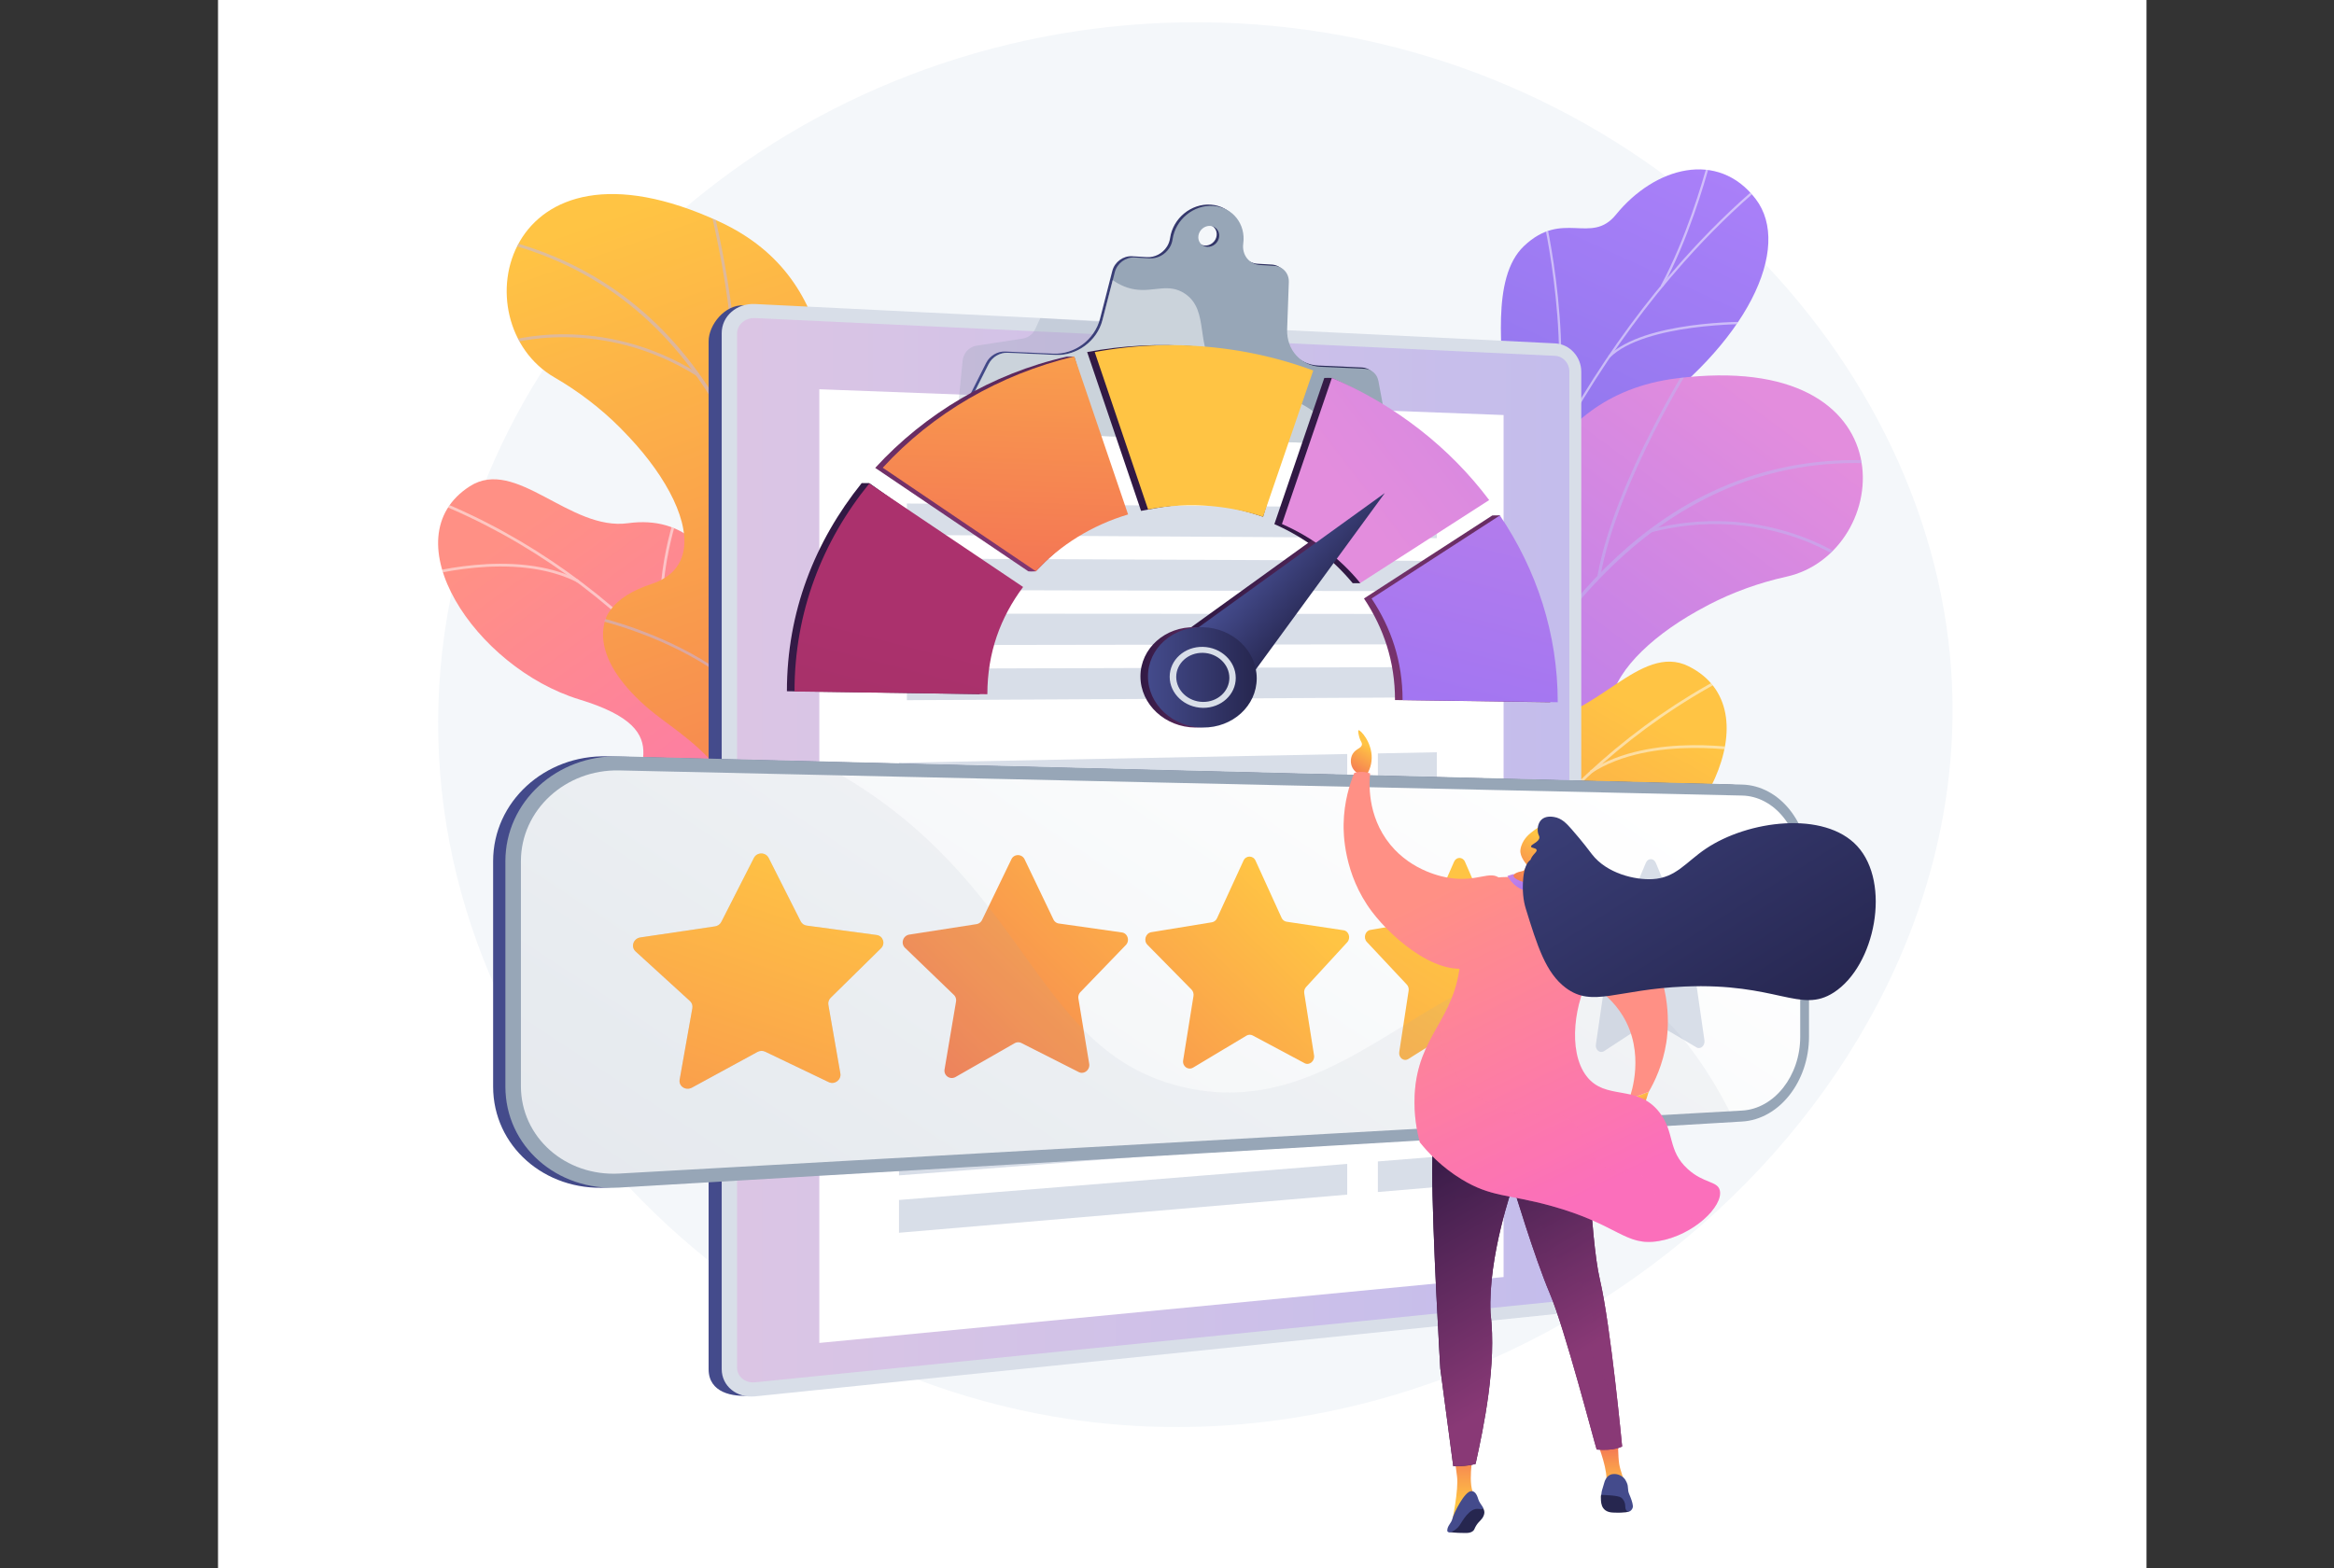 <svg version="1.1" id="Layer_1" xmlns="http://www.w3.org/2000/svg" xmlns:xlink="http://www.w3.org/1999/xlink" x="0" y="0" viewBox="0 0 610 410" xml:space="preserve"><rect x="0" y="0" width="610" height="410" fill="#333333" stroke="none"/><style>.st0{fill:#fff}.st4{fill:#fcfdfe}.st7{fill:#beb8f2}.st15{fill:#d8dee8}.st19{fill:#97a6b7}.st31{fill:#26264f}</style><path class="st0" d="M56.98-56H561v504.02H56.98z"/><path d="M318.57 5.9C217.25 3.04 129.48 73.21 116.22 165.28c-14.5 100.67 65.3 191.24 163.48 205.75 122.12 18.04 240.58-86.34 229.94-199.59C501.63 86.12 421.57 8.8 318.57 5.9z" fill="#f4f7fa"/><linearGradient id="SVGID_1_" gradientUnits="userSpaceOnUse" x1="1987.707" y1="-199.002" x2="2063.494" y2="-74.237" gradientTransform="rotate(-4.56 5230.188 23133.103)"><stop offset="0" stop-color="#ff9085"/><stop offset="1" stop-color="#fb6fbb"/></linearGradient><path d="M199.9 241.78c.13.05.27.09.4.14 7.95 2.72 17.13 4.28 27.68 3.87 2.05-.22 4.1-.45 6.15-.67 1.35-5.01 1.74-10.02-4.66-11.45-9.95-2.21-11.41-19.32-9.18-25.57 2.76-7.74 8.83-25.88-6.49-29.54-12.76-3.05-21.61-2.41-23.64-18.4-2.03-16-11.51-25.38-26.01-23.38-15.25 2.11-29.29-17.39-41.35-9.66-21.02 13.46 1.34 47.42 28.68 55.76 27.34 8.34 12.77 19.02 13 32.22.31 18.01 24.29 12.43 31.2 19.02 2.36 2.23 3.61 4.93 4.22 7.66z" fill="url(#SVGID_1_)"/><defs><path id="SVGID_2_" d="M199.9 251.72l33.37-2.66c1.57-4.88 3.35-13.79-3.8-15.38-9.95-2.21-11.41-19.32-9.18-25.57 2.76-7.74 8.83-25.88-6.49-29.54-12.76-3.05-21.61-2.41-23.64-18.4-2.03-16-11.51-25.38-26.01-23.38-15.25 2.11-29.29-17.39-41.35-9.66-21.02 13.46 1.34 47.42 28.68 55.76 27.34 8.34 12.77 19.02 13 32.22.31 18.01 24.29 12.43 31.2 19.02 5.44 5.15 5.05 12.84 4.22 17.59z"/></defs><clipPath id="SVGID_3_"><use xlink:href="#SVGID_2_" overflow="visible"/></clipPath><g opacity=".5" clip-path="url(#SVGID_3_)"><path class="st4" d="M215.2 245.22l.7-.2c-14.35-51.06-53.41-94.91-101.94-114.43l-.27.67c48.32 19.44 87.22 63.11 101.51 113.96z"/><path class="st4" d="M204.99 218.05l.72-.05c-1.57-20.79 15.01-38.33 15.18-38.5l-.52-.5c-.17.17-16.97 17.94-15.38 39.05zm7.31 17.85l.61-.39c-11.4-17.79-49.89-17.53-50.28-17.53l.01.73c.39-.01 38.48-.27 49.66 17.19zm-36.4-60.94l.64-.34c-7.81-14.84.42-39.19.51-39.43l-.69-.24c-.08.25-8.41 24.9-.46 40.01zm-24.91-22.67l.33-.64c-16.98-8.75-41.7-1.35-41.95-1.27l.21.69c.25-.08 24.69-7.4 41.41 1.22z"/></g><defs><path id="SVGID_4_" d="M220.81 266.14l-35.98-.12s-6.71-18.48 2.15-31.47c18.08-26.51-6.4-40.49-15.78-47.89-14.14-11.15-21.74-27.14-.87-34.01 20.87-6.88.03-39.26-25.4-53.97-24.89-14.39-13.67-66.94 43.06-40.74 33.88 15.65 28.44 51.61 30.01 70.42 1.57 18.81 29.53 20.46 19.88 43.4-8.24 19.6-23.83 33.85-12.02 47.38 11.82 13.54 13 28.67-5.05 47z"/></defs><clipPath id="SVGID_5_"><use xlink:href="#SVGID_4_" overflow="visible"/></clipPath><linearGradient id="SVGID_6_" gradientUnits="userSpaceOnUse" x1="806.673" y1="82.189" x2="735.054" y2="285.74" gradientTransform="matrix(-1 -.003 -.003 1 964.805 -22.905)"><stop offset="0" stop-color="#ffc444"/><stop offset=".996" stop-color="#f36f56"/></linearGradient><path d="M220.81 266.14l-35.98-.12s-6.71-18.48 2.15-31.47c18.08-26.51-6.4-40.49-15.78-47.89-14.14-11.15-20.34-25.51-3.26-34.75 19.33-10.46 2.42-38.53-23.02-53.24-24.89-14.39-13.67-66.94 43.06-40.74 33.88 15.65 28.44 51.61 30.01 70.42 1.57 18.81 29.53 20.46 19.88 43.4-8.24 19.6-23.83 33.85-12.02 47.38 11.83 13.55 13.01 28.68-5.04 47.01z" clip-path="url(#SVGID_5_)" fill="url(#SVGID_6_)"/><g opacity=".5" clip-path="url(#SVGID_5_)"><path class="st7" d="M205.22 269.43l-.75-.14c.09-.46 8.57-46.79 3.13-95.25-5.01-44.65-23.21-100.29-81.44-111.85l.15-.74c25.92 5.14 46.2 19.3 60.27 42.08 11.24 18.19 18.57 41.89 21.77 70.45 5.46 48.56-3.04 94.99-3.13 95.45z"/><path class="st7" d="M192.06 113.3l-.75-.1c3.21-25.07-6.23-60.74-6.32-61.1l.73-.2c.1.37 9.57 36.18 6.34 61.4zm-9.79-14.92c-25.51-16.02-49.43-8.45-49.66-8.38l-.24-.72c.24-.08 24.48-7.76 50.3 8.45l-.4.65zm27.17 107.54c-8.37-35.84-57.04-44.78-57.52-44.83l.02-.76c.48 0 49.79 9.26 58.24 45.42l-.74.17zm.28-15.18l-.74-.16c4.86-22.97 29.85-38.71 30.1-38.87l.4.65c-.24.16-24.97 15.73-29.76 38.38zm-4.07 71.23c-1.05-13.94-20.91-25.04-21.11-25.15l.37-.66c.83.46 20.42 11.41 21.5 25.76l-.76.05zm2.16-10.94l-.75-.13c1.9-10.89 18.41-22.97 23.83-26.94.77-.56 1.43-1.05 1.53-1.15l.57.51c-.14.16-.58.48-1.65 1.26-5.36 3.91-21.69 15.86-23.53 26.45z"/></g><linearGradient id="SVGID_7_" gradientUnits="userSpaceOnUse" x1="-1986.735" y1="-81.203" x2="-1897.498" y2="153.273" gradientTransform="scale(-1 1) rotate(-3.744 641.5 -23640.554)"><stop offset="0" stop-color="#aa80f9"/><stop offset=".996" stop-color="#6165d7"/></linearGradient><path d="M390.64 213.38c3.96 8.55.19 17.11-3.44 22.86-.86.01-1.37.24-2.24.46-7.88 1.92-11.57.94-19.58 1.52-1.72.12-6.84-1.16-8.9-1.83l-3.81-1.32s-6.77-20.8 3.87-26.55 6.56-26.45 5.67-37.74c-2.42-30.63 30.68-27.85 30.72-67.46.01-10.54-3.49-30.63 5.39-39.02 10.12-9.56 17.51-.18 24.01-8.18C432.5 43.62 449 39.14 458.84 52c9.71 12.69-2.09 37.96-31.42 58.26-19.39 16.95-19.69 22.03-18.17 34.38 1.07 8.66 9.33 31.2-2.42 40.21-11.74 9.02-20.72 18.75-16.19 28.53z" fill="url(#SVGID_7_)"/><defs><path id="SVGID_8_" d="M382.09 243.24l-28.78-7.41s-7.41-21.56 3.23-27.3c10.64-5.75 6.56-26.45 5.67-37.74-2.42-30.63 30.68-27.85 30.72-67.46.01-10.54-3.49-30.63 5.39-39.02 10.12-9.56 17.51-.18 24.01-8.18 10.17-12.5 26.67-16.98 36.51-4.12 9.71 12.69-2.09 37.96-31.42 58.26-19.39 16.95-19.69 22.03-18.17 34.38 1.07 8.66 9.33 31.2-2.42 40.21-11.75 9-20.73 18.73-16.2 28.51 6.89 14.88-8.54 29.87-8.54 29.87z"/></defs><clipPath id="SVGID_9_"><use xlink:href="#SVGID_8_" overflow="visible"/></clipPath><g opacity=".5" clip-path="url(#SVGID_9_)"><path class="st4" d="M369.55 238.54l-.58-.07c.43-3.48.92-6.99 1.43-10.42 3.81-25.43 9.85-49.58 17.97-71.78 6.87-18.81 15.33-36.5 25.12-52.56 7.88-12.92 16.66-24.86 26.11-35.5 6.64-7.48 13.54-14.24 20.5-20.09 1.21-1.02 2.51-2 3.77-2.94 1.67-1.26 3.4-2.56 4.94-3.97l.4.43c-1.56 1.44-3.3 2.74-4.99 4.01-1.25.94-2.54 1.91-3.74 2.92-6.94 5.84-13.82 12.57-20.44 20.03-9.42 10.61-18.19 22.52-26.05 35.41-9.77 16.03-18.21 33.68-25.07 52.46-8.1 22.17-14.13 46.28-17.94 71.67-.51 3.42-.99 6.92-1.43 10.4z"/><path class="st4" d="M402.88 124.04l-.53-.25c10.74-22.89 1.31-65.18 1.21-65.61l.57-.13c.1.43 9.58 42.91-1.25 65.99zm-24.43 66.66l-.56-.19c5.48-16.41 36.2-29.08 36.51-29.2l.22.55c-.3.12-30.78 12.69-36.17 28.84zm-2.3 9.58l-.58-.09c1.63-11.18-2.13-27.29-10.57-45.36-.42-.91-.42-.91-.41-1.02l.58.08-.29-.04.28-.07c.02.06.18.41.37.8 8.49 18.19 12.26 34.42 10.62 45.7zm-5.71 31.91l-.53-.25c5.24-11.28 23.14-15.74 23.32-15.78l.14.57c-.18.05-17.82 4.44-22.93 15.46zm-1.78 6.39c-2.22-9.78-7.32-19.25-15.6-28.93l.45-.38c8.34 9.76 13.48 19.31 15.72 29.19l-.57.12zm65.91-163.63l-.52-.28c6.68-12.39 10.83-26.96 12.19-31.75.33-1.16.45-1.57.51-1.7l.53.26c-.05.1-.24.77-.48 1.6-1.36 4.8-5.51 19.42-12.23 31.87zm-13.84 18.54l-.41-.42c9.41-9.26 35.81-8.97 36.93-8.95l-.01.59c-.27 0-27.27-.31-36.51 8.78z"/></g><defs><path id="SVGID_10_" d="M343.91 287.46l34.33 10.76s11.98-15.58 7.46-30.65c-9.22-30.74 18.35-36.66 29.52-40.87 16.85-6.35 28.93-19.29 11.11-32.16-17.82-12.87 11.84-37.43 40.53-43.77 28.08-6.19 33.26-59.68-28.73-51.85-37.02 4.68-42.71 40.59-49.9 58.05s-34.34 10.58-32.08 35.36c1.93 21.17 12.48 39.47-2.87 48.8-15.34 9.33-21.03 23.39-9.37 46.33z"/></defs><clipPath id="SVGID_11_"><use xlink:href="#SVGID_10_" overflow="visible"/></clipPath><linearGradient id="SVGID_12_" gradientUnits="userSpaceOnUse" x1="3602.777" y1="-310.598" x2="3531.155" y2="-107.042" gradientTransform="rotate(17.408 671.113 -10344.748)"><stop offset=".004" stop-color="#e38ddd"/><stop offset="1" stop-color="#9571f6"/></linearGradient><path d="M343.91 287.46l34.33 10.76s11.98-15.58 7.46-30.65c-9.22-30.74 18.35-36.66 29.52-40.87 16.85-6.35 27.1-18.16 13.61-32.14-15.26-15.81 9.34-37.46 38.03-43.79 28.08-6.19 33.26-59.68-28.73-51.85-37.02 4.68-42.71 40.59-49.9 58.05s-34.34 10.58-32.08 35.36c1.93 21.17 12.48 39.47-2.87 48.8-15.34 9.33-21.03 23.39-9.37 46.33z" clip-path="url(#SVGID_11_)" fill="url(#SVGID_12_)"/><g opacity=".5" clip-path="url(#SVGID_11_)"><path class="st7" d="M357.77 295.3l.75.09c.06-.47 5.98-47.19 25.81-91.74 18.27-41.04 52.44-88.58 111.44-81.99l.08-.75c-26.26-2.93-49.87 4.43-70.17 21.88-16.22 13.94-30.36 34.32-42.05 60.57-19.87 44.65-25.8 91.47-25.86 91.94z"/><path class="st7" d="M417.52 150.45l.75.14c4.52-24.87 24.3-56.01 24.5-56.32l-.64-.41c-.2.31-20.06 31.58-24.61 56.59zm13.85-11.26c29.16-7.55 49.67 6.88 49.87 7.03l.44-.62c-.21-.15-20.99-14.8-50.51-7.15l.2.74zm-58.41 94.3c18.81-31.63 67.91-25.44 68.38-25.34l.21-.73c-.46-.14-50.26-6.23-69.24 25.68l.65.39zm4.31-14.55l.76.07c2.31-23.37-16.75-45.92-16.95-46.15l-.58.49c.2.23 19.05 22.54 16.77 45.59zm-17.65 69.12c5.21-12.97 27.5-17.55 27.73-17.6l-.15-.74c-.93.19-22.92 4.7-28.28 18.06l.7.28zm1.25-11.08l.75.1c1.48-10.95-10.6-27.46-14.57-32.89-.56-.77-1.05-1.43-1.11-1.56l-.69.31c.09.19.41.63 1.19 1.7 3.93 5.37 15.87 21.69 14.43 32.34z"/></g><linearGradient id="SVGID_13_" gradientUnits="userSpaceOnUse" x1="986.759" y1="5.329" x2="1062.547" y2="130.095" gradientTransform="scale(-1 1) rotate(1.301 -7488.937 -61950.545)"><stop offset="0" stop-color="#ffc444"/><stop offset=".996" stop-color="#f36f56"/></linearGradient><path d="M376.41 296.15l-.39.18c-7.64 3.52-16.6 6.01-27.14 6.68-2.06-.01-4.13-.03-6.19-.04-1.86-4.85-2.76-9.79 3.47-11.86 9.67-3.22 9.38-20.38 6.52-26.37-3.54-7.41-11.43-24.84 3.44-30.05 12.38-4.34 21.25-4.6 21.63-20.72.38-16.12 8.86-26.43 23.48-25.92 15.39.54 27.36-20.29 40.15-13.84 22.29 11.24 3.51 47.31-22.84 58.4-26.35 11.09-10.76 20.23-9.64 33.38 1.53 17.95-22.89 14.85-29.1 22.11-2.1 2.45-3.07 5.27-3.39 8.05z" fill="url(#SVGID_13_)"/><defs><path id="SVGID_14_" d="M377.42 306.04l-33.47.76c-2.06-4.69-4.75-13.38 2.21-15.69 9.67-3.22 9.38-20.38 6.52-26.37-3.54-7.41-11.43-24.84 3.44-30.05 12.38-4.34 21.25-4.6 21.63-20.72.38-16.12 8.86-26.43 23.48-25.92 15.39.54 27.36-20.29 40.15-13.84 22.29 11.24 3.51 47.31-22.84 58.4-26.35 11.09-10.76 20.23-9.64 33.38 1.53 17.95-22.89 14.85-29.1 22.11-4.86 5.69-3.69 13.3-2.38 17.94z"/></defs><clipPath id="SVGID_15_"><use xlink:href="#SVGID_14_" overflow="visible"/></clipPath><g opacity=".5" clip-path="url(#SVGID_15_)"><path class="st4" d="M361.54 301.13l-.71-.12c9.06-52.26 43.44-99.87 89.73-124.24l.34.64c-46.1 24.27-80.34 71.68-89.36 123.72z"/><path class="st4" d="M368.92 273.06l-.73.02c-.56-20.84-18.84-36.6-19.03-36.75l.47-.55c.19.15 18.71 16.12 19.29 37.28zm-5.45 18.5l-.65-.33c9.53-18.86 47.84-22.54 48.23-22.57l.07.72c-.39.04-38.31 3.68-47.65 22.18zm29.98-64.33l-.67-.27c6.25-15.55-4.42-38.94-4.53-39.17l.66-.31c.11.23 10.91 23.9 4.54 39.75zm22.47-25.1l-.4-.61c16-10.44 41.34-5.6 41.6-5.55l-.14.71c-.25-.04-25.31-4.83-41.06 5.45z"/></g><linearGradient id="SVGID_16_" gradientUnits="userSpaceOnUse" x1="185.194" y1="222.363" x2="409.837" y2="222.363"><stop offset="0" stop-color="#444b8c"/><stop offset=".996" stop-color="#26264f"/></linearGradient><path d="M403.01 91.9L194.33 79.83c-4.81-.23-9.13 5.01-9.13 9.41v268.72c0 6.11 6.24 7.34 11.05 6.85l206.77-21.12c3.78-.39 6.83-3.84 6.83-7.72V99.26c-.01-3.88-3.06-7.18-6.84-7.36z" fill="url(#SVGID_16_)"/><path class="st15" d="M406.44 89.77l-209.1-10.29c-4.81-.24-8.72 3.17-8.72 7.61v270.82c0 4.44 3.91 7.63 8.72 7.14l209.1-21.52c3.78-.39 6.83-3.87 6.83-7.78V97.18c0-3.91-3.05-7.23-6.83-7.41z"/><linearGradient id="SVGID_17_" gradientUnits="userSpaceOnUse" x1="192.64" y1="222.272" x2="410.142" y2="222.272"><stop offset=".004" stop-color="#e38ddd"/><stop offset="1" stop-color="#9571f6"/></linearGradient><path d="M197.35 361.37c-2.59.26-4.71-1.47-4.71-3.86V87.27c0-2.39 2.11-4.24 4.71-4.12l209.1 9.88c2.04.1 3.7 1.9 3.7 4.01v239.01c0 2.12-1.66 4-3.7 4.21l-209.1 21.11z" opacity=".3" fill="url(#SVGID_17_)"/><path class="st0" d="M392.97 333.85l-178.84 17.23V101.76l178.84 6.74z"/><path d="M321.44 109.72l-71.47.89 1.6-16.12c.12-2.09 1.64-3.81 3.63-4.12l12.1-1.86c1.43-.22 2.65-1.16 3.28-2.51l1.31-2.85 31.66 1.96 17.89 24.61z" opacity=".3" fill="#97a6b7"/><linearGradient id="SVGID_18_" gradientUnits="userSpaceOnUse" x1="249.961" y1="84.767" x2="362.324" y2="84.767"><stop offset="0" stop-color="#444b8c"/><stop offset=".996" stop-color="#26264f"/></linearGradient><path d="M359.6 99.26c-.34-1.82-1.8-3.1-3.64-3.19l-11.42-.51c-5.18-.23-8.98-4.44-8.79-9.78l.44-12.36c.08-2.29-1.55-4.12-3.79-4.25l-3.75-.22c-2.86-.17-4.77-2.69-4.37-5.61.7-5.1-2.79-9.5-7.85-9.84-5.1-.35-9.86 3.55-10.62 8.71-.11.77-.37 1.53-.79 2.2-1.18 1.89-3.24 2.93-5.27 2.81l-3.87-.23c-2.35-.14-4.57 1.51-5.17 3.82l-3.22 12.55c-1.39 5.43-6.64 9.35-12.22 9.1l-12.53-.56c-2.05-.09-4.07 1.1-5.01 2.98l-7.55 14.98c-.62 1.23.14 2.55 1.49 2.6l108.65 3.61c1.19.04 2.2-1.15 1.98-2.32l-2.7-14.49zm-44.72-35.07c-1.5-.09-2.54-1.39-2.32-2.91.22-1.51 1.61-2.66 3.1-2.56 1.49.1 2.53 1.4 2.31 2.91-.21 1.51-1.59 2.66-3.09 2.56z" fill="url(#SVGID_18_)"/><path class="st19" d="M360.25 99.59c-.34-1.82-1.8-3.1-3.64-3.19l-11.42-.51c-5.18-.23-8.98-4.44-8.79-9.78l.44-12.36c.08-2.29-1.55-4.12-3.79-4.25l-3.75-.22c-2.86-.17-4.77-2.69-4.37-5.61.7-5.1-2.79-9.5-7.85-9.84-5.1-.35-9.86 3.55-10.62 8.71-.11.77-.37 1.53-.79 2.2-1.18 1.89-3.24 2.93-5.27 2.81l-3.87-.23c-2.35-.14-4.57 1.51-5.17 3.82l-3.22 12.55c-1.39 5.43-6.64 9.35-12.22 9.1l-12.53-.56c-2.05-.09-4.07 1.1-5.01 2.98l-7.55 14.98c-.62 1.23.14 2.55 1.49 2.6l108.65 3.61c1.19.04 2.2-1.15 1.98-2.32l-2.7-14.49zm-44.72-35.06c-1.5-.09-2.54-1.39-2.32-2.91.22-1.51 1.61-2.66 3.1-2.56 1.49.1 2.53 1.4 2.31 2.91-.21 1.5-1.6 2.65-3.09 2.56z"/><path d="M341.65 106.48c-9.69-5.98-17.13-1.74-23.17-8.49-6.47-7.22-2.1-16.73-8.8-21.22-4.28-2.87-8.1-.34-13.09-1.12-1.82-.28-3.77-1.01-5.79-2.42l-2.68 10.46c-1.39 5.43-6.64 9.35-12.22 9.1l-12.53-.56c-2.05-.09-4.07 1.1-5.01 2.98l-7.55 14.98c-.62 1.23.14 2.55 1.49 2.6l98.74 3.28c-2.48-3.96-5.57-7.23-9.39-9.59z" opacity=".5" fill="#fff"/><path class="st15" d="M375.53 140.69l-138.51-.84v-8.22l138.51 1.14zm0 13.87l-138.51-.31v-8.23l138.51.62zm0 13.87l-138.51.22v-8.23l138.51.09zm0 13.87l-138.51.75v-8.23l138.51-.44zm-23.43 22.85l-117.15 2.82v-8.56l117.15-2.29zm0 14.06l-117.15 3.76v-8.57l117.15-3.22zm0 14.06l-117.15 4.69v-8.56l117.15-4.16zm0 14.05l-117.15 5.64v-8.57l117.15-5.1zm23.43-42.73l-15.42.37v-8l15.42-.3zm0 13.87l-15.42.49v-7.99l15.42-.43zm0 13.87l-15.42.61v-7.99l15.42-.55zm0 13.87l-15.42.74v-8l15.42-.67zm-23.43 23.94l-117.15 7.15v-8.56l117.15-6.62zm0 14.05l-117.15 8.1v-8.57l117.15-7.56zm0 14.06l-117.15 9.03v-8.56l117.15-8.5zm0 14.06l-117.15 9.97v-8.57l117.15-9.43zm23.43-43.6l-15.42.94v-8l15.42-.87zm0 13.87l-15.42 1.06v-7.99l15.42-1zm0 13.87l-15.42 1.18v-7.99l15.42-1.12zm0 13.87l-15.42 1.31v-8l15.42-1.24z"/><linearGradient id="SVGID_19_" gradientUnits="userSpaceOnUse" x1="128.882" y1="254.13" x2="469.581" y2="254.13"><stop offset="0" stop-color="#444b8c"/><stop offset=".996" stop-color="#26264f"/></linearGradient><path d="M452.1 205.11l-293.46-7.38c-16.27-.41-29.76 11.86-29.76 27.4v58.93c0 15.55 13.48 27.36 29.76 26.4L452.1 293.2c9.73-.57 17.48-10.5 17.48-22.19v-44.3c0-11.68-7.75-21.35-17.48-21.6z" fill="url(#SVGID_19_)"/><path class="st19" d="M455.31 205.11l-293.46-7.38c-16.27-.41-29.76 11.86-29.76 27.4v58.93c0 15.55 13.48 27.36 29.76 26.4l293.46-17.26c9.73-.57 17.48-10.5 17.48-22.19v-44.3c0-11.68-7.76-21.35-17.48-21.6z"/><linearGradient id="SVGID_20_" gradientUnits="userSpaceOnUse" x1="211.817" y1="386.884" x2="359.366" y2="162.986"><stop offset=".004" stop-color="#ebeff2"/><stop offset="1" stop-color="#fff"/></linearGradient><path d="M161.85 306.8c-14.06.79-25.71-9.47-25.71-22.88v-58.76c0-13.41 11.66-24.07 25.71-23.75l293.46 6.57c8.43.19 15.18 8.59 15.18 18.72v44.4c0 10.14-6.76 18.76-15.18 19.23L161.85 306.8z" fill="url(#SVGID_20_)"/><path class="st15" d="M200.9 224.3l8.36 16.56c.31.61.9 1.03 1.59 1.12l18.27 2.46c1.68.23 2.35 2.27 1.13 3.47l-13.15 12.94c-.49.48-.72 1.17-.6 1.84l3.13 17.93c.29 1.67-1.49 3.02-3.02 2.29l-16.64-7.97c-.62-.3-1.37-.27-2 .07l-17.13 9.33c-1.62.88-3.52-.36-3.21-2.11l3.32-18.67c.12-.69-.11-1.39-.63-1.86l-14.2-12.96c-1.34-1.22-.6-3.39 1.25-3.67l19.51-2.89c.71-.11 1.33-.54 1.64-1.17l8.52-16.73c.8-1.56 3.08-1.54 3.86.02z"/><linearGradient id="SVGID_21_" gradientUnits="userSpaceOnUse" x1="311.752" y1="209.923" x2="227.503" y2="295.878"><stop offset="0" stop-color="#ffc444"/><stop offset=".996" stop-color="#f36f56"/></linearGradient><path d="M267.79 224.66l7.53 15.71c.28.58.81.98 1.43 1.06l16.47 2.34c1.51.22 2.12 2.16 1.02 3.29l-11.85 12.28a2.03 2.03 0 00-.54 1.74l2.82 17.02c.26 1.58-1.35 2.87-2.73 2.17l-14.99-7.59c-.56-.28-1.23-.26-1.8.06l-15.4 8.81c-1.46.83-3.16-.35-2.88-2.01l2.99-17.69c.11-.65-.1-1.31-.57-1.76l-12.75-12.29c-1.2-1.16-.54-3.21 1.12-3.47l17.53-2.73c.64-.1 1.19-.51 1.48-1.1l7.66-15.86c.7-1.46 2.75-1.45 3.46.02z" fill="url(#SVGID_21_)"/><linearGradient id="SVGID_22_" gradientUnits="userSpaceOnUse" x1="342.207" y1="239.676" x2="259.774" y2="323.778"><stop offset="0" stop-color="#ffc444"/><stop offset=".996" stop-color="#f36f56"/></linearGradient><path d="M328.14 225l6.81 14.95c.25.55.74.93 1.3 1.01l14.92 2.24c1.37.21 1.92 2.06.93 3.14l-10.74 11.68c-.4.44-.59 1.06-.49 1.66l2.56 16.21c.24 1.51-1.22 2.72-2.47 2.06l-13.57-7.25c-.51-.27-1.12-.25-1.63.05l-13.93 8.35c-1.32.79-2.86-.34-2.61-1.91l2.7-16.81c.1-.62-.09-1.25-.52-1.68L299.89 247c-1.09-1.1-.49-3.05 1.01-3.3l15.83-2.59c.58-.09 1.08-.49 1.34-1.05l6.93-15.09c.65-1.39 2.5-1.38 3.14.03z" fill="url(#SVGID_22_)"/><linearGradient id="SVGID_23_" gradientUnits="userSpaceOnUse" x1="384.855" y1="246.037" x2="299.479" y2="388.66"><stop offset="0" stop-color="#ffc444"/><stop offset=".996" stop-color="#f36f56"/></linearGradient><path d="M382.88 225.3l6.2 14.25c.23.53.67.89 1.18.97l13.58 2.14c1.25.2 1.75 1.96.85 2.99l-9.78 11.14c-.37.42-.53 1.01-.45 1.58l2.33 15.46c.22 1.44-1.11 2.6-2.25 1.96l-12.34-6.93c-.46-.26-1.02-.24-1.48.05l-12.65 7.94c-1.19.75-2.59-.33-2.37-1.83l2.45-16.02c.09-.59-.08-1.19-.47-1.6l-10.45-11.15c-.99-1.05-.44-2.91.92-3.14l14.37-2.46c.53-.09.98-.46 1.21-1l6.3-14.38c.59-1.32 2.27-1.31 2.85.03z" fill="url(#SVGID_23_)"/><path class="st15" d="M432.75 225.57l5.66 13.62c.21.5.61.85 1.08.92l12.42 2.05c1.14.19 1.6 1.88.77 2.86l-8.94 10.64c-.33.4-.49.96-.41 1.51l2.13 14.79c.2 1.38-1.01 2.48-2.05 1.87l-11.27-6.64c-.42-.25-.93-.23-1.35.04l-11.54 7.56c-1.09.71-2.37-.32-2.16-1.75l2.23-15.29c.08-.57-.08-1.14-.43-1.53l-9.53-10.65c-.9-1-.4-2.78.84-3l13.1-2.34c.48-.09.89-.44 1.11-.95l5.75-13.74c.53-1.25 2.06-1.24 2.59.03z"/><path class="st19" d="M414.49 254.02c-36.43-9.3-61.25 40.24-104.89 30.27-38.55-8.8-39.64-50.19-86.37-79.59-3.24-2.04-6.54-3.93-9.9-5.67l-51.49-1.29c-16.27-.41-29.76 11.86-29.76 27.4v58.93c0 15.55 13.48 27.36 29.76 26.4l291.6-17.15c-13.16-26.81-27.17-36.29-38.95-39.3z" opacity=".1"/><linearGradient id="SVGID_24_" gradientUnits="userSpaceOnUse" x1="207.723" y1="219.169" x2="154.124" y2="377.932"><stop offset="0" stop-color="#ffc444"/><stop offset=".996" stop-color="#f36f56"/></linearGradient><path d="M200.9 224.3l8.36 16.56c.31.61.9 1.03 1.59 1.12l18.27 2.46c1.68.23 2.35 2.27 1.13 3.47l-13.15 12.94c-.49.48-.72 1.17-.6 1.84l3.13 17.93c.29 1.67-1.49 3.02-3.02 2.29l-16.64-7.97c-.62-.3-1.37-.27-2 .07l-17.13 9.33c-1.62.88-3.52-.36-3.21-2.11l3.32-18.67c.12-.69-.11-1.39-.63-1.86l-14.2-12.96c-1.34-1.22-.6-3.39 1.25-3.67l19.51-2.89c.71-.11 1.33-.54 1.64-1.17l8.52-16.73c.8-1.56 3.08-1.54 3.86.02z" fill="url(#SVGID_24_)"/><linearGradient id="SVGID_25_" gradientUnits="userSpaceOnUse" x1="357.315" y1="194.809" x2="352.483" y2="202.624"><stop offset="0" stop-color="#ffc444"/><stop offset=".996" stop-color="#f36f56"/></linearGradient><path d="M357.06 202.78c.49-.76 1.39-2.38 1.44-4.55.11-4.22-3.02-7.51-3.44-7.32-.23.1.06 1.34.22 1.89.34 1.14.7 1.25.67 1.78-.06 1.08-1.62 1.12-2.44 2.55-.59 1.03-.64 2.5 0 3.66 1.06 1.92 3.45 1.99 3.55 1.99z" fill="url(#SVGID_25_)"/><linearGradient id="SVGID_26_" gradientUnits="userSpaceOnUse" x1="426.131" y1="287.31" x2="428.082" y2="291.321"><stop offset="0" stop-color="#ffc444"/><stop offset=".996" stop-color="#f36f56"/></linearGradient><path fill="url(#SVGID_26_)" d="M423.94 294.47l-1.2-4.14 5.02-3.72 3.13-1.17-1.85 5.79z"/><linearGradient id="SVGID_27_" gradientUnits="userSpaceOnUse" x1="-828.399" y1="389.473" x2="-828.399" y2="376.887" gradientTransform="translate(1249.563)"><stop offset="0" stop-color="#ffc444"/><stop offset=".996" stop-color="#f36f56"/></linearGradient><path d="M417.72 377.87s2.75 6.91 2.02 9.98c2.95-.06 4.86-.43 4.86-.43s-1.19-3.15-1.42-4.71c-.31-2.11-.29-5.52-.29-5.52l-5.17.68z" fill="url(#SVGID_27_)"/><path class="st31" d="M387.43 394.04c.18.21.49.66.52 1.27.01.33-.06.6-.16.85-.47 1.23-1.2 1.4-2 2.7-.49.8-.39 1.04-.84 1.4-.59.48-1.29.5-1.91.51-1.04.01-2.53-.03-4.41-.25.99-1.27 2.04-2.56 3.15-3.87.49-.57.98-1.13 1.46-1.68l2.9-.98c.44.03.86.04 1.29.05z"/><linearGradient id="SVGID_28_" gradientUnits="userSpaceOnUse" x1="-866.76" y1="393.06" x2="-866.76" y2="377.892" gradientTransform="translate(1249.563)"><stop offset="0" stop-color="#ffc444"/><stop offset=".996" stop-color="#f36f56"/></linearGradient><path d="M385.02 379.97s-1.66 8.65.45 11.07c1.8 2.42-.87.69-.87.69l-3.18 2.78-1.91 3.3s1.76-8.46 1.29-11.82c-.47-3.36-.7-5.62-.7-5.62l4.92-.4z" fill="url(#SVGID_28_)"/><linearGradient id="SVGID_29_" gradientUnits="userSpaceOnUse" x1="-875.246" y1="333.478" x2="-825.622" y2="333.478" gradientTransform="translate(1249.563)"><stop offset="0" stop-color="#311944"/><stop offset="1" stop-color="#893976"/></linearGradient><path d="M378.77 285.37s-4.45 3.98-4.45 20.39c0 16.4 2.11 52.03 2.11 52.03l3.38 25.5s3.5.12 5.84-.58c2.11-9.61 5.55-25.86 3.91-39.45-.7-14.76 5.86-33.28 5.86-33.28s5.62 18.75 9.61 28.12c3.98 9.37 11.57 38.74 12.27 40.85 4.66.42 6.65-.81 6.65-.81s-2.99-31.6-5.8-43.55c-2.81-11.95-2.58-40.78-7.26-48.98-10.56-4.23-32.12-.24-32.12-.24z" fill="url(#SVGID_29_)"/><linearGradient id="SVGID_30_" gradientUnits="userSpaceOnUse" x1="-876.823" y1="296.486" x2="-841.072" y2="356.534" gradientTransform="translate(1249.563)"><stop offset="0" stop-color="#311944"/><stop offset="1" stop-color="#893976"/></linearGradient><path d="M378.77 285.37s-4.45 3.98-4.45 20.39c0 16.4 2.11 52.03 2.11 52.03l3.38 25.5s3.5.12 5.84-.58c2.11-9.61 5.55-25.86 3.91-39.45-.7-14.76 5.86-33.28 5.86-33.28s5.62 18.75 9.61 28.12c3.98 9.37 11.57 38.74 12.27 40.85 4.66.42 6.65-.81 6.65-.81s-2.99-31.6-5.8-43.55c-2.81-11.95-2.58-40.78-7.26-48.98-10.56-4.23-32.12-.24-32.12-.24z" fill="url(#SVGID_30_)"/><linearGradient id="SVGID_31_" gradientUnits="userSpaceOnUse" x1="-862.749" y1="288.106" x2="-826.997" y2="348.155" gradientTransform="translate(1249.563)"><stop offset="0" stop-color="#311944"/><stop offset="1" stop-color="#893976"/></linearGradient><path d="M401.9 315.42c1.39 9.02 4.17 13.88 11.11 20.13 5.55 4.17 1.39 13.19 3.47 20.13.69 2.08 2.78 4.17 3.47 6.25 2.58 5.17.17 11.49 1.34 16.96 1.82-.25 2.65-.76 2.65-.76s-2.99-31.6-5.8-43.55c-2.81-11.95-2.58-40.78-7.26-48.98-10.55-4.22-32.11-.23-32.11-.23s-4.45 3.98-4.45 20.39c0 1.33.01 2.79.04 4.34 4.62 4.09 14.08 5 19.91.47.35-.26.73-.43 1.11-.5.02-.05.03-.09.03-.09s.01.03.02.08c2.66-.49 5.87 2.96 6.47 5.36z" opacity=".25" fill="url(#SVGID_31_)"/><path class="st31" d="M419.02 390.48s-.68 0-.63.88c.06.88-.31 3.93 3.17 4.07 3.48.14 4.02-.25 4.13-.25.11 0-.91-2.91-.91-2.91l-1.11-1.43-3-.31-1.65-.05z"/><path d="M426.74 393.53c-.07-.73-.49-1.89-.9-2.82-.61-1.38-.11-1.9-.7-3.16-.2-.44-.4-.85-.83-1.26-.1-.09-1.06-.98-2.46-.94-.28.01-.7.03-1.16.27-.54.29-.81.72-1.04 1.1-.36.6-.28.78-.84 2.49-.05.14-.14.44-.22.85-.06.31-.08.58-.09.76.91 0 4.42.14 5.17.68.74.54 1.11 1.46 1.11 2.37 0 .91.46 1.34.91 1.31.42-.02 1.23-.78 1.05-1.65zm-42.17-3.71c.78.01 1.36.64 1.79 2.14.43 1.5 2.52 2.83.09 2.52-2.43-.32-4.19 3.12-5.06 4.4-.87 1.27-3.2 2.4-3.14 1.16.06-1.24 1.09-1.83 1.37-3.1.3-1.28 3.17-7.15 4.95-7.12z" fill="#444b8c"/><linearGradient id="SVGID_32_" gradientUnits="userSpaceOnUse" x1="-1164.178" y1="-4903.59" x2="-1126.315" y2="-4825.731" gradientTransform="rotate(-172.138 -197.907 -2380.39)"><stop offset="0" stop-color="#ff9085"/><stop offset="1" stop-color="#fb6fbb"/></linearGradient><path d="M425.79 287.35c.58-1.6 4.18-12.13-1.64-21.74-4.76-7.86-13-10.43-14.17-10.77-7.15-2.11-10.74.6-12.99-1.9-3.83-4.24.51-18.67 8.9-21.56 9.46-3.26 20.8 9.27 25.4 17.5 6.03 10.8 4.55 21.53 4.2 23.74-.91 5.74-3.02 10.12-4.58 12.81-1.72.64-3.42 1.28-5.12 1.92z" fill="url(#SVGID_32_)"/><linearGradient id="SVGID_33_" gradientUnits="userSpaceOnUse" x1="379.305" y1="231.985" x2="417.652" y2="310.839"><stop offset="0" stop-color="#ff9085"/><stop offset="1" stop-color="#fb6fbb"/></linearGradient><path d="M401.09 229.34c-8.44-.34-14.95-.2-18.63 3.47-3.88 3.88.04 8.26-.8 18.42-1.29 15.54-11.2 19.34-11.94 35.11-.25 5.31.65 9.66 1.35 12.27 2.17 2.71 5.73 6.53 10.98 9.72 7.64 4.65 12.07 3.84 23.05 6.84 17.95 4.91 19.55 10.76 28.45 9.27 9-1.51 16.89-9.08 15.93-13.23-.57-2.49-4.2-1.78-8.37-5.58-5.38-4.89-3.31-9.56-7.4-14.82-5.88-7.55-14.06-2.94-19.07-9.48-5.07-6.62-3.06-19.67 1.21-26.78 2.79-4.65 3.98-10.09 6.36-14.96.2-.4.43-1.07.33-1.9-.39-3.17-5.67-4.89-9.68-6.16-6.12-1.93-11.08-2.16-11.77-2.19z" fill="url(#SVGID_33_)"/><linearGradient id="SVGID_34_" gradientUnits="userSpaceOnUse" x1="-853.557" y1="222.119" x2="-846.229" y2="233.766" gradientTransform="translate(1249.563)"><stop offset=".004" stop-color="#e38ddd"/><stop offset="1" stop-color="#9571f6"/></linearGradient><path d="M393.98 228.99l1.66-.51s.44 2.25 5.79 2.54c2.97 0 4.89-1.66 4.89-1.66l1.14.83s-2.5 3.12-6.46 3.04c-5.12-.11-7.02-4.24-7.02-4.24z" fill="url(#SVGID_34_)"/><linearGradient id="SVGID_35_" gradientUnits="userSpaceOnUse" x1="-844.71" y1="220.332" x2="-852.764" y2="233.36" gradientTransform="translate(1249.563)"><stop offset="0" stop-color="#ffc444"/><stop offset=".996" stop-color="#f36f56"/></linearGradient><path d="M397.37 222.14c.32-2.48 2.28-4.06 2.7-4.4 1.79-1.42 2.15-1.56 2.77-1.68l.84-.13h.09c.49.03 1.96.6 2.23.79.85.6.23 4.86-2.37 10.15-.1.45-.2.9-.31 1.34 2.26.4 2.82.8 2.84 1.13.04.7-2.43 1.6-4.73 1.66-2.87.07-5.92-1.16-5.87-2.09.02-.37.57-.83 2.65-1.29.33-.46.65-.92.98-1.38-.28-.33-2.06-2.28-1.82-4.1z" fill="url(#SVGID_35_)"/><linearGradient id="SVGID_36_" gradientUnits="userSpaceOnUse" x1="-1434.561" y1="-358.092" x2="-1442.354" y2="-345.485" gradientTransform="rotate(-13.657 1891.577 -7738.23)"><stop offset="0" stop-color="#ffc444"/><stop offset=".996" stop-color="#f36f56"/></linearGradient><path d="M400.92 221.21c.65-.39 1.15.45.84 1.18-.31.73-1.34 1.19-1.96.75-.63-.44.25-1.41 1.12-1.93z" fill="url(#SVGID_36_)"/><linearGradient id="SVGID_37_" gradientUnits="userSpaceOnUse" x1="399.608" y1="164.686" x2="467.104" y2="271.966"><stop offset="0" stop-color="#444b8c"/><stop offset=".996" stop-color="#26264f"/></linearGradient><path d="M485.39 221.19c-8.58-9.31-28.54-6.76-39.61.72-5.14 3.47-7.78 7.58-13.86 7.92-4.62.26-11.97-1.48-15.84-6.48-.49-.63-2.44-3.28-5.37-6.61-1.29-1.47-2.58-2.85-4.57-3.16-.51-.08-2.19-.35-3.3.73-.9.88-1.12 2.41-.86 3.51.16.66.37.73.34 1.16-.08 1.21-2.29 1.74-2.17 2.35.09.44 1.24.28 1.44.83.22.6-1.05 1.12-1.59 2.63-1.02.68-1.66 2.38-1.88 4.64-.33 3.33.01 6.04.64 8.08 3.04 9.82 5.22 16.84 10.48 20.76 6.97 5.19 13.24.4 30.97-.36 24.27-1.04 30.32 7.19 39.05 1.56 10.88-7.01 15.04-28.61 6.13-38.28z" fill="url(#SVGID_37_)"/><linearGradient id="SVGID_38_" gradientUnits="userSpaceOnUse" x1="375.037" y1="233.823" x2="412.752" y2="311.378"><stop offset="0" stop-color="#ff9085"/><stop offset="1" stop-color="#fb6fbb"/></linearGradient><path d="M358.09 202.19c-.22 2.03-.95 11.01 5.25 18.6 5.79 7.09 13.99 8.5 15.51 8.73 7.37 1.11 10.55-2.06 13.13.1 4.37 3.67 2.05 18.56-5.87 22.58-8.92 4.52-21.87-6.34-27.55-13.87-7.45-9.87-7.45-20.71-7.4-22.94.11-5.81 1.6-10.44 2.78-13.32.48-.15 1.22-.31 2.13-.28.86.04 1.55.23 2.02.4z" fill="url(#SVGID_38_)"/><linearGradient id="SVGID_39_" gradientUnits="userSpaceOnUse" x1="373.767" y1="234.678" x2="412.114" y2="313.532"><stop offset="0" stop-color="#ff9085"/><stop offset="1" stop-color="#fb6fbb"/></linearGradient><path d="M433.81 318.51c-2.16-2.21.22-6.68-2.97-9.99-2.96-3.08-6.31-.59-11.07-3.24-6.11-3.4-4.43-9.62-10.26-12.96-4.2-2.41-6.17.18-12.69-1.08-6.51-1.26-14.45-5.75-18.36-13.77-1.67-3.41-2.28-6.8-2.36-9.83-2.93 5.23-5.97 10.25-6.37 18.71-.25 5.31.65 9.66 1.35 12.27 2.17 2.71 5.73 6.53 10.98 9.72 7.64 4.65 12.07 3.84 23.05 6.84 17.95 4.91 19.55 10.76 28.45 9.27 5.75-.96 11.03-4.4 13.86-7.84-8.31 3.69-12.04 3.5-13.61 1.9z" opacity=".25" fill="url(#SVGID_39_)"/><linearGradient id="SVGID_40_" gradientUnits="userSpaceOnUse" x1="234.5" y1="165.631" x2="162.765" y2="444.004"><stop offset="0" stop-color="#311944"/><stop offset="1" stop-color="#893976"/></linearGradient><path d="M225.21 126.29h1.97l38.22 27.1c-5.9 7.92-9.34 17.18-9.34 28.07l-50.4-.75c0-20.72 7.27-39.12 19.55-54.42z" fill="url(#SVGID_40_)"/><linearGradient id="SVGID_41_" gradientUnits="userSpaceOnUse" x1="264.187" y1="37.649" x2="259.645" y2="159.287"><stop offset="0" stop-color="#311944"/><stop offset="1" stop-color="#893976"/></linearGradient><path d="M292.86 134.52c-9.03 2.7-15.77 8.21-21.98 14.65-.05.05-.08.19-.15.19-1.55.04-1 .08-1.97 0l-.09-.06-39.93-26.98c12.96-14.15 30.4-24.64 50.06-29.08h1.97l12.09 41.28z" fill="url(#SVGID_41_)"/><linearGradient id="SVGID_42_" gradientUnits="userSpaceOnUse" x1="310.233" y1="134.067" x2="294.529" y2="387.284"><stop offset="0" stop-color="#311944"/><stop offset="1" stop-color="#893976"/></linearGradient><path d="M341.25 96.86l-11.14 38.24c-4.93-1.64-10.4-3.07-15.91-3.34-4.92-.24-11.38.9-15.98 1.8l-14.09-41.53c9.1-1.7 18.59-2.24 28.28-1.47 10.18.8 19.85 2.98 28.84 6.3z" fill="url(#SVGID_42_)"/><linearGradient id="SVGID_43_" gradientUnits="userSpaceOnUse" x1="348.17" y1="128.926" x2="559.985" y2="-33.304"><stop offset="0" stop-color="#311944"/><stop offset="1" stop-color="#893976"/></linearGradient><path d="M387.22 130.73l-32.02 20.63.3 1.1h-1.97c-5.32-6.42-12.33-11.88-20.47-15.44l13.05-38.21c1.36-.07.73 0 1.97 0 .04 0 .07.03.1.04 16.02 7.14 29.17 18.71 39.04 31.88z" fill="url(#SVGID_43_)"/><linearGradient id="SVGID_44_" gradientUnits="userSpaceOnUse" x1="431.577" y1="-21.43" x2="365.47" y2="227.887"><stop offset="0" stop-color="#311944"/><stop offset="1" stop-color="#893976"/></linearGradient><path d="M405.14 183.58l-40.55-.57c0-10.09-2.97-18.83-8.11-26.55l33.55-21.71c1.97 0 1.7-.07 1.97 0 .34.08-1.13 1.27-.95 1.56 8.95 13.89 14.09 29.92 14.09 47.27z" fill="url(#SVGID_44_)"/><linearGradient id="SVGID_45_" gradientUnits="userSpaceOnUse" x1="5414.777" y1="-3114.91" x2="5435.341" y2="-3114.91" gradientTransform="matrix(.738 .675 -.984 1.076 -6732.663 -156.532)"><stop offset="0" stop-color="#311944"/><stop offset="1" stop-color="#893976"/></linearGradient><path fill="url(#SVGID_45_)" d="M306.26 167.62l53.7-38.73-38.14 52.18z"/><linearGradient id="SVGID_46_" gradientUnits="userSpaceOnUse" x1="298.06" y1="177.078" x2="326.479" y2="177.078"><stop offset="0" stop-color="#311944"/><stop offset="1" stop-color="#893976"/></linearGradient><path d="M326.48 177.33c0 7.17-6.26 12.93-14.07 12.87-7.89-.07-14.35-6.05-14.35-13.37 0-7.32 6.46-13.08 14.35-12.86 7.81.2 14.07 6.19 14.07 13.36z" fill="url(#SVGID_46_)"/><linearGradient id="SVGID_47_" gradientUnits="userSpaceOnUse" x1="303.726" y1="177.08" x2="320.993" y2="177.08"><stop offset="0" stop-color="#311944"/><stop offset="1" stop-color="#893976"/></linearGradient><path d="M312.41 185.05c-4.78-.06-8.69-3.7-8.69-8.12 0-4.42 3.91-7.93 8.69-7.82 4.74.11 8.58 3.75 8.58 8.12s-3.83 7.88-8.58 7.82zm0-14.38c-3.84-.09-6.98 2.74-6.98 6.29s3.14 6.49 6.98 6.54c3.82.05 6.91-2.77 6.91-6.29s-3.09-6.46-6.91-6.54z" fill="url(#SVGID_47_)"/><linearGradient id="SVGID_48_" gradientUnits="userSpaceOnUse" x1="236.417" y1="165.895" x2="165.343" y2="441.707"><stop offset="0" stop-color="#ab316d"/><stop offset="1" stop-color="#792d3d"/></linearGradient><path d="M227.19 126.41l40.2 27.04c-5.9 7.92-9.34 17.15-9.34 28.04l-50.4-.71c-.01-20.72 7.26-39.29 19.54-54.37z" fill="url(#SVGID_48_)"/><linearGradient id="SVGID_49_" gradientUnits="userSpaceOnUse" x1="266.158" y1="37.704" x2="261.619" y2="159.248"><stop offset="0" stop-color="#ffc444"/><stop offset=".541" stop-color="#f8964e"/><stop offset=".996" stop-color="#f36f56"/></linearGradient><path d="M294.83 134.49c-9.44 2.82-17.76 7.99-24.1 14.86l-40.02-27.07c12.96-14.15 30.4-24.37 50.06-29.11l14.06 41.32z" fill="url(#SVGID_49_)"/><linearGradient id="SVGID_50_" gradientUnits="userSpaceOnUse" x1="312.226" y1="133.752" x2="296.637" y2="385.137"><stop offset="0" stop-color="#ffc444"/><stop offset=".996" stop-color="#f36f56"/></linearGradient><path d="M343.22 96.86l-13.11 38.24a58.917 58.917 0 00-15.72-2.93c-4.92-.24-9.73.12-14.33 1.03l-13.95-41.16c9.1-1.7 18.59-2.24 28.28-1.47 10.17.79 19.85 2.97 28.83 6.29z" fill="url(#SVGID_50_)"/><linearGradient id="SVGID_51_" gradientUnits="userSpaceOnUse" x1="350.147" y1="128.92" x2="561.911" y2="-33.272"><stop offset=".004" stop-color="#e38ddd"/><stop offset="1" stop-color="#9571f6"/></linearGradient><path d="M389.2 130.73l-33.69 21.69c-5.32-6.52-12.33-11.86-20.47-15.43l13.05-38.2c16.74 7.13 30.89 18.32 41.11 31.94z" fill="url(#SVGID_51_)"/><linearGradient id="SVGID_52_" gradientUnits="userSpaceOnUse" x1="433.032" y1="-19.473" x2="367.548" y2="227.494"><stop offset=".004" stop-color="#e38ddd"/><stop offset="1" stop-color="#9571f6"/></linearGradient><path d="M407.12 183.58l-40.55-.57c0-10.09-2.97-18.83-8.11-26.55L392 134.75c9.58 14.24 15.12 30.82 15.12 48.83z" fill="url(#SVGID_52_)"/><linearGradient id="SVGID_53_" gradientUnits="userSpaceOnUse" x1="5416.234" y1="-3115.823" x2="5436.798" y2="-3115.823" gradientTransform="matrix(.738 .675 -.984 1.076 -6732.663 -156.532)"><stop offset="0" stop-color="#444b8c"/><stop offset=".996" stop-color="#26264f"/></linearGradient><path fill="url(#SVGID_53_)" d="M308.23 167.62l53.7-38.73-38.14 52.18z"/><linearGradient id="SVGID_54_" gradientUnits="userSpaceOnUse" x1="300.034" y1="177.078" x2="328.453" y2="177.078"><stop offset="0" stop-color="#444b8c"/><stop offset=".996" stop-color="#26264f"/></linearGradient><path d="M328.45 177.33c0 7.17-6.26 12.93-14.07 12.87-7.89-.07-14.35-6.05-14.35-13.37 0-7.32 6.46-13.08 14.35-12.86 7.81.2 14.07 6.19 14.07 13.36z" fill="url(#SVGID_54_)"/><path class="st15" d="M314.39 185.05c-4.78-.06-8.69-3.7-8.69-8.12 0-4.42 3.91-7.93 8.69-7.82 4.74.11 8.58 3.75 8.58 8.12s-3.84 7.88-8.58 7.82zm0-14.38c-3.84-.09-6.98 2.74-6.98 6.29s3.14 6.49 6.98 6.54c3.82.05 6.91-2.77 6.91-6.29s-3.09-6.46-6.91-6.54z"/></svg>